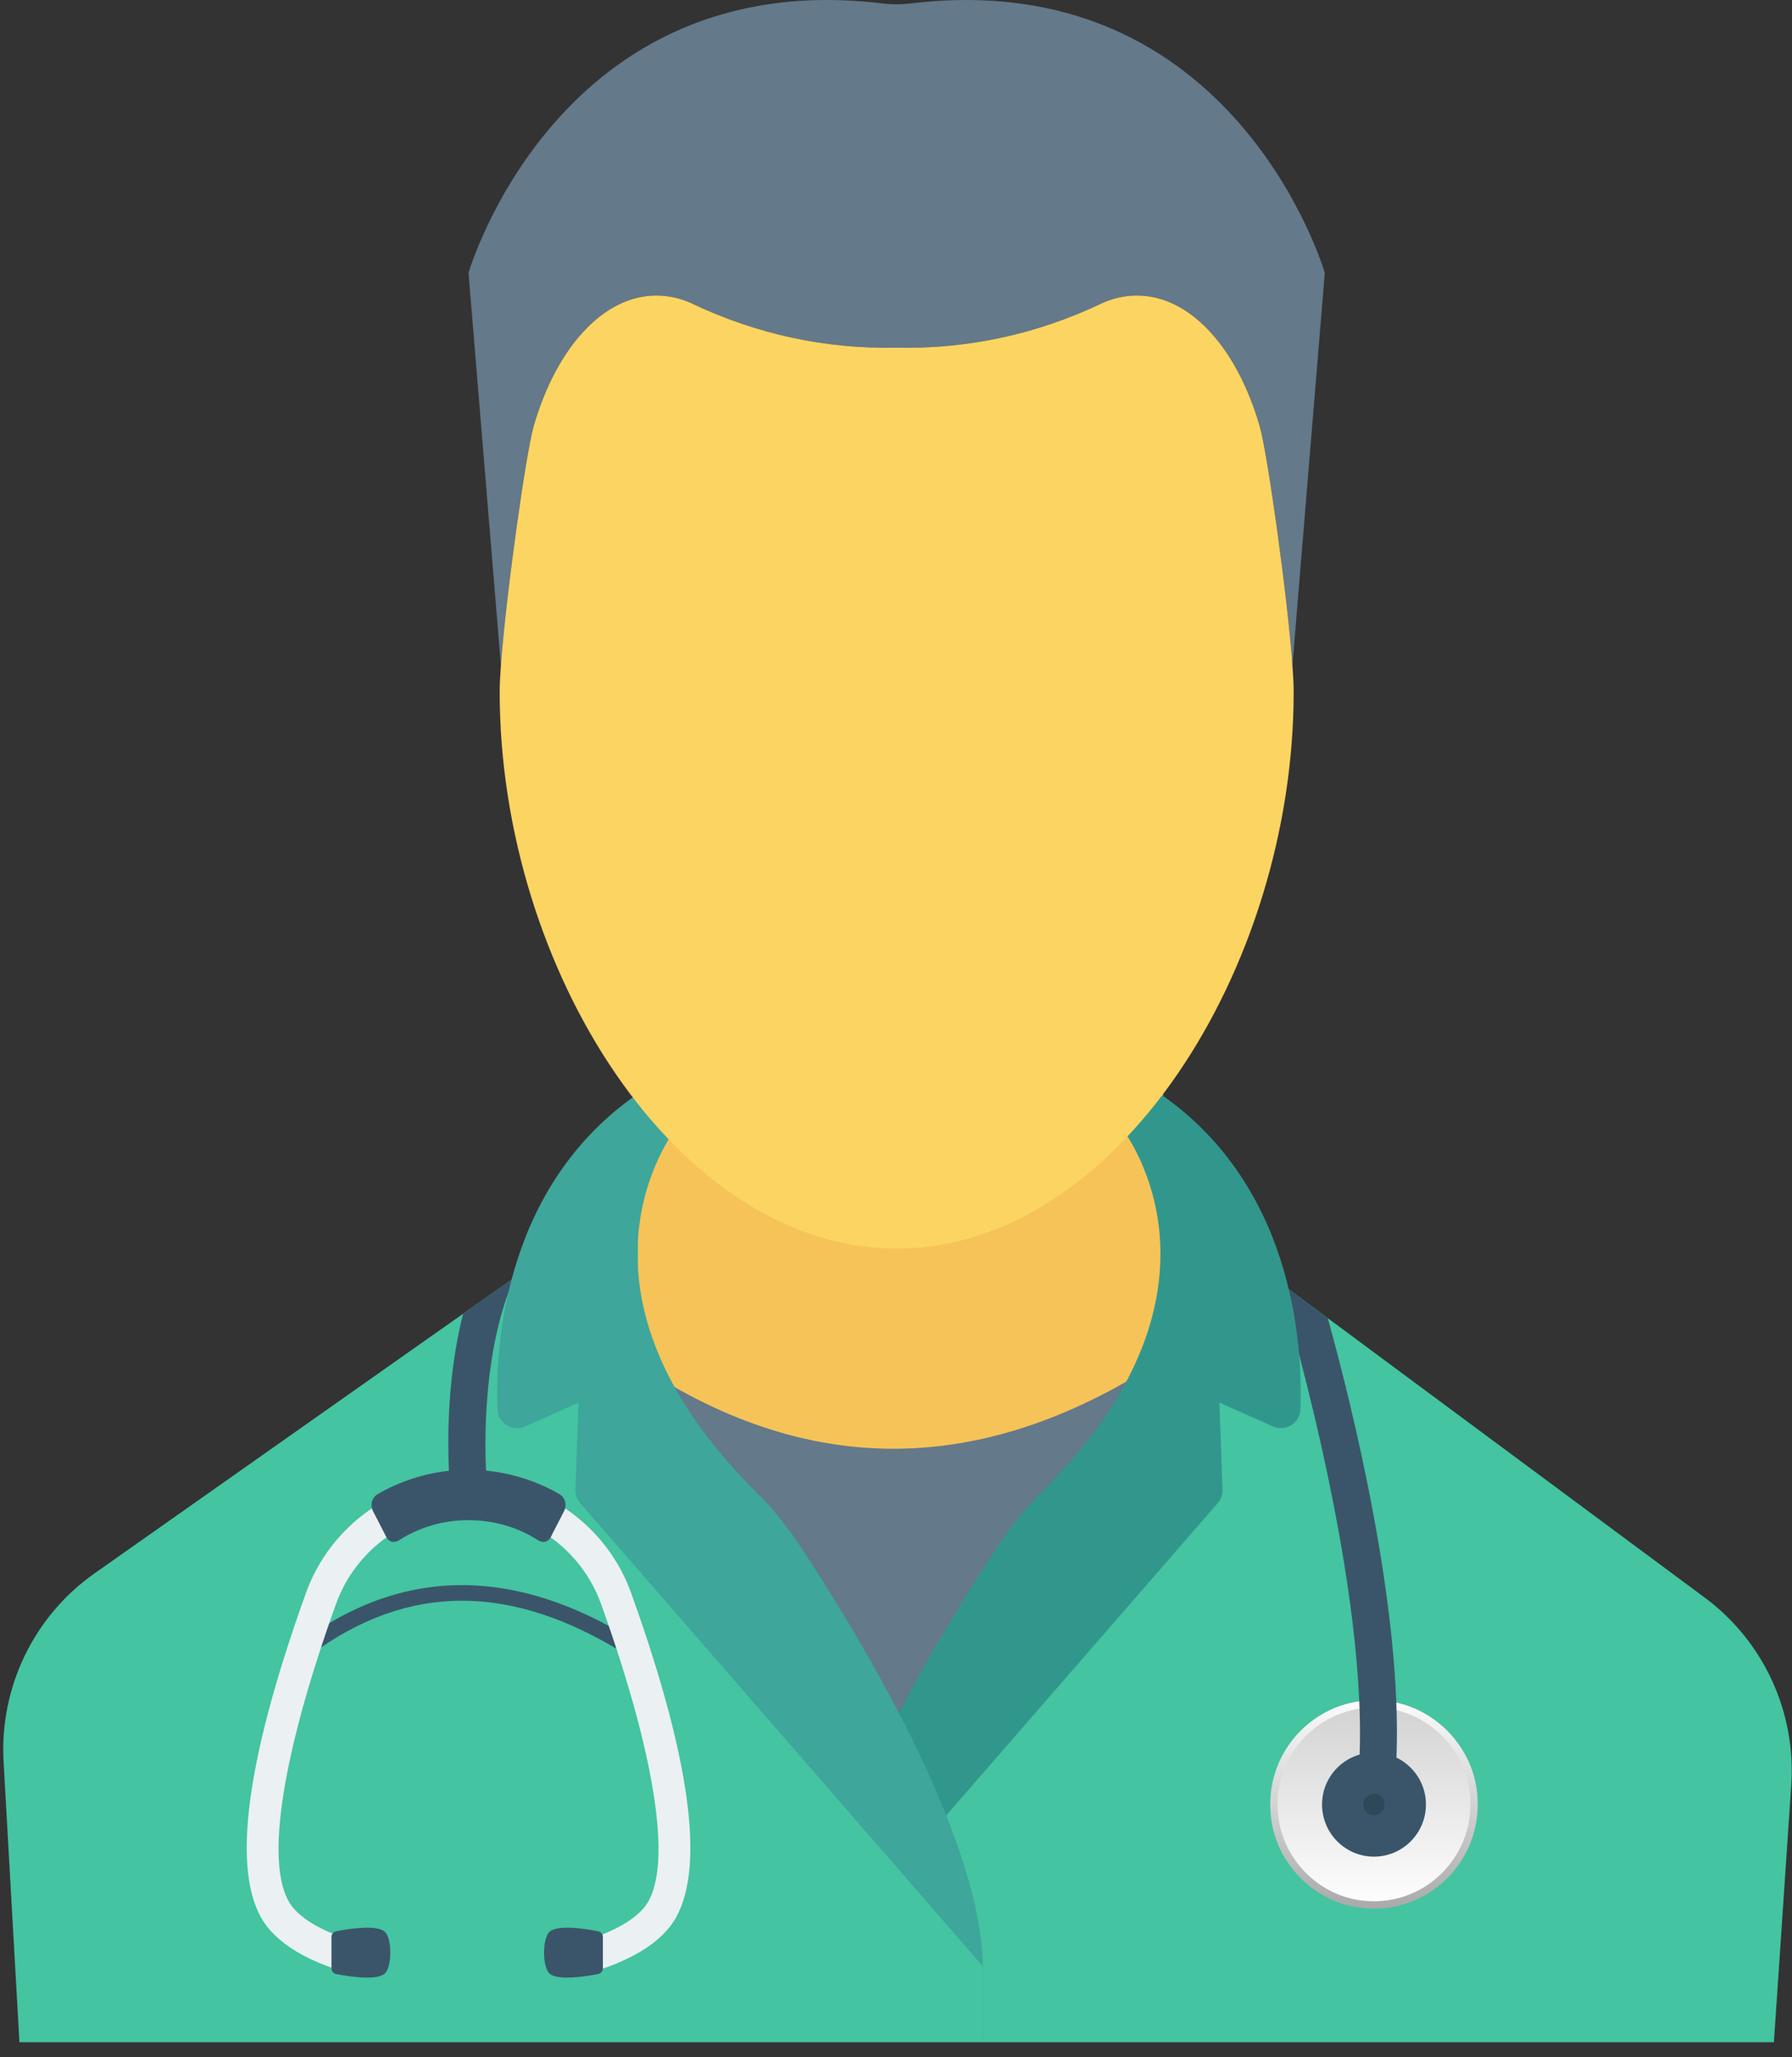 <?xml version="1.0" encoding="UTF-8"?>
<svg width="88px" height="101px" viewBox="0 0 88 101" version="1.1" xmlns="http://www.w3.org/2000/svg" xmlns:xlink="http://www.w3.org/1999/xlink">
    <rect x="0" y="0" width="88" height="101" fill="#333333" stroke="none"/>
    <!-- Generator: Sketch 40.1 (33804) - http://www.bohemiancoding.com/sketch -->
    <title>001-doctor</title>
    <desc>Created with Sketch.</desc>
    <defs>
        <linearGradient x1="50.001%" y1="-0.002%" x2="50.001%" y2="99.998%" id="linearGradient-1">
            <stop stop-color="#FFFFFF" offset="0%"></stop>
            <stop stop-color="#A6A6A6" offset="100%"></stop>
        </linearGradient>
        <linearGradient x1="49.999%" y1="99.999%" x2="49.999%" y2="-0.001%" id="linearGradient-2">
            <stop stop-color="#FFFFFF" offset="0%"></stop>
            <stop stop-color="#D1D1D1" offset="100%"></stop>
        </linearGradient>
    </defs>
    <g id="Page-1" stroke="none" stroke-width="1" fill="none" fill-rule="evenodd">
        <g id="Dashboard" transform="translate(-135, -225)">
            <g id="001-doctor" transform="translate(135, 225)">
                <g id="Group" transform="translate(0, 58.503)" fill="#44C4A1">
                    <path d="M31.025,0.162 L4.638,18.745 C1.657,20.845 -0.031,24.343 0.176,27.994 L0.954,41.76 L48.261,41.76 L48.261,0.162 L31.025,0.162 L31.025,0.162 Z" id="Shape"></path>
                    <path d="M83.714,19.931 L57.041,0.162 L48.261,0.162 L48.261,25.575 L45.617,30.934 L48.261,37.521 L48.261,41.76 L87.111,41.76 L87.963,29.145 C88.206,25.547 86.604,22.073 83.714,19.931 L83.714,19.931 Z" id="Shape"></path>
                </g>
                <path d="M56.736,73.019 L31.33,73.019 L31.33,50.806 L56.736,50.806 C57.825,58.182 57.796,65.587 56.736,73.019 L56.736,73.019 Z" id="Shape" fill="#F6C358"></path>
                <path d="M30.524,66.437 C39.119,72.543 48.105,72.835 57.542,66.437 L50.62,81.175 L45.061,85.935 L37.5,80.728 L30.524,66.437 L30.524,66.437 Z" id="Shape" fill="#64798A"></path>
                <path d="M72.506,87.781 C73.034,91.239 70.11,94.175 66.666,93.645 C64.52,93.315 62.766,91.554 62.438,89.399 C61.91,85.941 64.834,83.005 68.278,83.535 C70.424,83.864 72.178,85.626 72.506,87.781 L72.506,87.781 Z" id="Shape" fill="url(#linearGradient-1)"></path>
                <path d="M62.796,89.342 C62.306,86.129 65.022,83.402 68.221,83.894 C70.214,84.201 71.843,85.837 72.149,87.839 C72.638,91.051 69.923,93.777 66.724,93.286 C64.731,92.979 63.102,91.343 62.796,89.342 L62.796,89.342 Z" id="Shape" fill="url(#linearGradient-2)"></path>
                <path d="M22.686,77.822 C25.419,77.822 28.257,78.74 31.182,80.577 L30.766,81.246 C25.126,77.707 20.06,77.702 15.274,81.229 L14.809,80.593 C17.315,78.746 19.947,77.822 22.686,77.822 L22.686,77.822 Z" id="Shape" fill="#3A556A"></path>
                <path d="M13.169,94.652 C13.899,95.54 15.07,96.192 16.439,96.658 L16.439,94.976 C15.517,94.607 14.802,94.158 14.382,93.647 C12.952,91.909 13.725,86.478 16.5,78.75 C17.482,76.015 20.097,74.178 23.008,74.178 C25.919,74.178 28.535,76.015 29.518,78.75 C32.292,86.48 33.063,91.909 31.635,93.647 C31.215,94.158 30.5,94.607 29.578,94.976 L29.578,96.658 C30.947,96.192 32.118,95.54 32.848,94.652 C34.718,92.377 34.095,86.847 30.996,78.214 C29.79,74.855 26.579,72.599 23.008,72.599 C19.436,72.599 16.226,74.856 15.021,78.214 C11.921,86.846 11.299,92.376 13.169,94.652 L13.169,94.652 Z" id="Shape" fill="#EBF0F3"></path>
                <g id="Group" transform="translate(16.089, 62.664)" fill="#3A556A">
                    <path d="M10.874,32.2 C11.245,31.801 12.692,32.035 13.273,32.149 C13.417,32.177 13.517,32.292 13.517,32.425 L13.517,33.978 C13.517,34.111 13.417,34.226 13.273,34.254 C12.692,34.368 11.245,34.602 10.874,34.203 C10.545,33.849 10.545,32.554 10.874,32.2 L10.874,32.2 Z" id="Shape"></path>
                    <path d="M2.831,34.204 C2.46,34.603 1.014,34.368 0.432,34.255 C0.288,34.226 0.189,34.111 0.189,33.979 L0.189,32.425 C0.189,32.293 0.289,32.177 0.432,32.149 C1.014,32.036 2.46,31.802 2.831,32.2 C3.16,32.554 3.16,33.849 2.831,34.204 L2.831,34.204 Z" id="Shape"></path>
                    <path d="M11.382,10.692 C10.293,10.059 9.066,9.665 7.778,9.537 C7.7,7.837 7.674,3.466 9.173,0.059 L6.652,1.835 C5.87,4.916 5.887,8.047 5.956,9.545 C4.706,9.684 3.517,10.076 2.457,10.692 C2.172,10.857 2.077,11.231 2.228,11.525 L2.883,12.798 C3.012,13.046 3.263,13.112 3.518,12.948 C4.51,12.311 5.689,11.969 6.919,11.969 L6.92,11.969 L6.92,11.969 C8.151,11.969 9.33,12.311 10.321,12.948 C10.577,13.112 10.827,13.046 10.957,12.798 L11.611,11.525 C11.762,11.231 11.668,10.857 11.382,10.692 L11.382,10.692 Z" id="Shape"></path>
                    <path d="M50.678,23.475 C49.614,23.784 48.832,24.758 48.832,25.926 C48.832,27.341 49.974,28.488 51.383,28.488 C52.792,28.488 53.935,27.34 53.935,25.926 C53.935,24.91 53.341,24.04 52.487,23.625 C52.776,16.308 50.332,6.444 49.114,2.049 L46.782,0.321 L46.728,0.339 C46.775,0.49 51.008,14.333 50.678,23.475 L50.678,23.475 Z" id="Shape"></path>
                </g>
                <path d="M67.007,88.851 C66.77,88.364 67.247,87.885 67.732,88.122 C67.818,88.165 67.896,88.242 67.937,88.329 C68.173,88.816 67.697,89.294 67.212,89.057 C67.126,89.015 67.049,88.937 67.007,88.851 L67.007,88.851 Z" id="Shape" fill="#2F4859"></path>
                <path d="M56.657,53.489 L54.928,55.16 C54.928,55.16 61.523,62.997 51.104,73.307 C50.332,74.072 49.652,74.923 49.051,75.829 C47.578,78.049 44.919,82.268 42.868,86.707 C42.969,86.77 43.069,86.84 43.165,86.923 C44.192,87.814 44.948,88.962 45.532,90.204 L59.799,73.795 C59.959,73.61 60.044,73.371 60.035,73.126 L59.881,68.861 L62.512,70.033 C63.134,70.31 63.837,69.869 63.861,69.186 C63.977,65.97 63.514,57.985 56.657,53.489 L56.657,53.489 Z" id="Shape" fill="#31978C"></path>
                <path d="M48.261,96.53 C48.169,89.955 41.865,79.784 39.252,75.845 C38.645,74.93 37.959,74.071 37.179,73.299 C26.773,62.993 33.365,55.16 33.365,55.16 L31.635,53.489 C24.777,57.984 24.315,65.97 24.431,69.186 C24.456,69.869 25.158,70.31 25.78,70.033 L28.411,68.861 L28.257,73.126 C28.249,73.371 28.333,73.61 28.494,73.795 L48.261,96.53 L48.261,96.53 Z" id="Shape" fill="#3EA69B"></path>
                <path d="M32.238,14.509 C32.808,14.509 33.362,14.632 33.891,14.86 C37.187,16.437 40.571,17.138 44.033,17.072 C47.494,17.138 50.878,16.437 54.174,14.86 C54.703,14.632 55.257,14.509 55.827,14.509 C58.471,14.509 60.759,17.121 61.856,20.919 C62.242,22.251 63.217,29.206 63.467,32.664 L63.468,32.664 L65.057,13.395 C65.057,13.395 60.656,-1.762 44.713,0.171 C44.261,0.225 43.804,0.225 43.352,0.171 C27.409,-1.762 23.008,13.395 23.008,13.395 L24.597,32.664 L24.598,32.664 C24.848,29.206 25.823,22.251 26.209,20.919 C27.307,17.121 29.594,14.509 32.238,14.509 L32.238,14.509 Z" id="Shape" fill="#64798A"></path>
                <path d="M61.857,20.918 C60.759,17.121 58.471,14.509 55.827,14.509 C55.257,14.509 54.703,14.631 54.175,14.86 C50.879,16.437 47.494,17.138 44.033,17.071 C40.571,17.138 37.187,16.437 33.891,14.86 C33.362,14.631 32.808,14.509 32.238,14.509 C29.594,14.509 27.307,17.121 26.209,20.918 C25.824,22.251 24.849,29.206 24.598,32.664 C24.56,33.189 24.538,33.636 24.538,33.967 C24.538,47.58 33.266,61.302 44.033,61.302 C54.8,61.302 63.528,47.58 63.528,33.967 C63.528,33.636 63.506,33.189 63.468,32.664 C63.217,29.206 62.242,22.251 61.857,20.918 L61.857,20.918 Z" id="Shape" fill="#FCD462"></path>
            </g>
        </g>
    </g>
</svg>